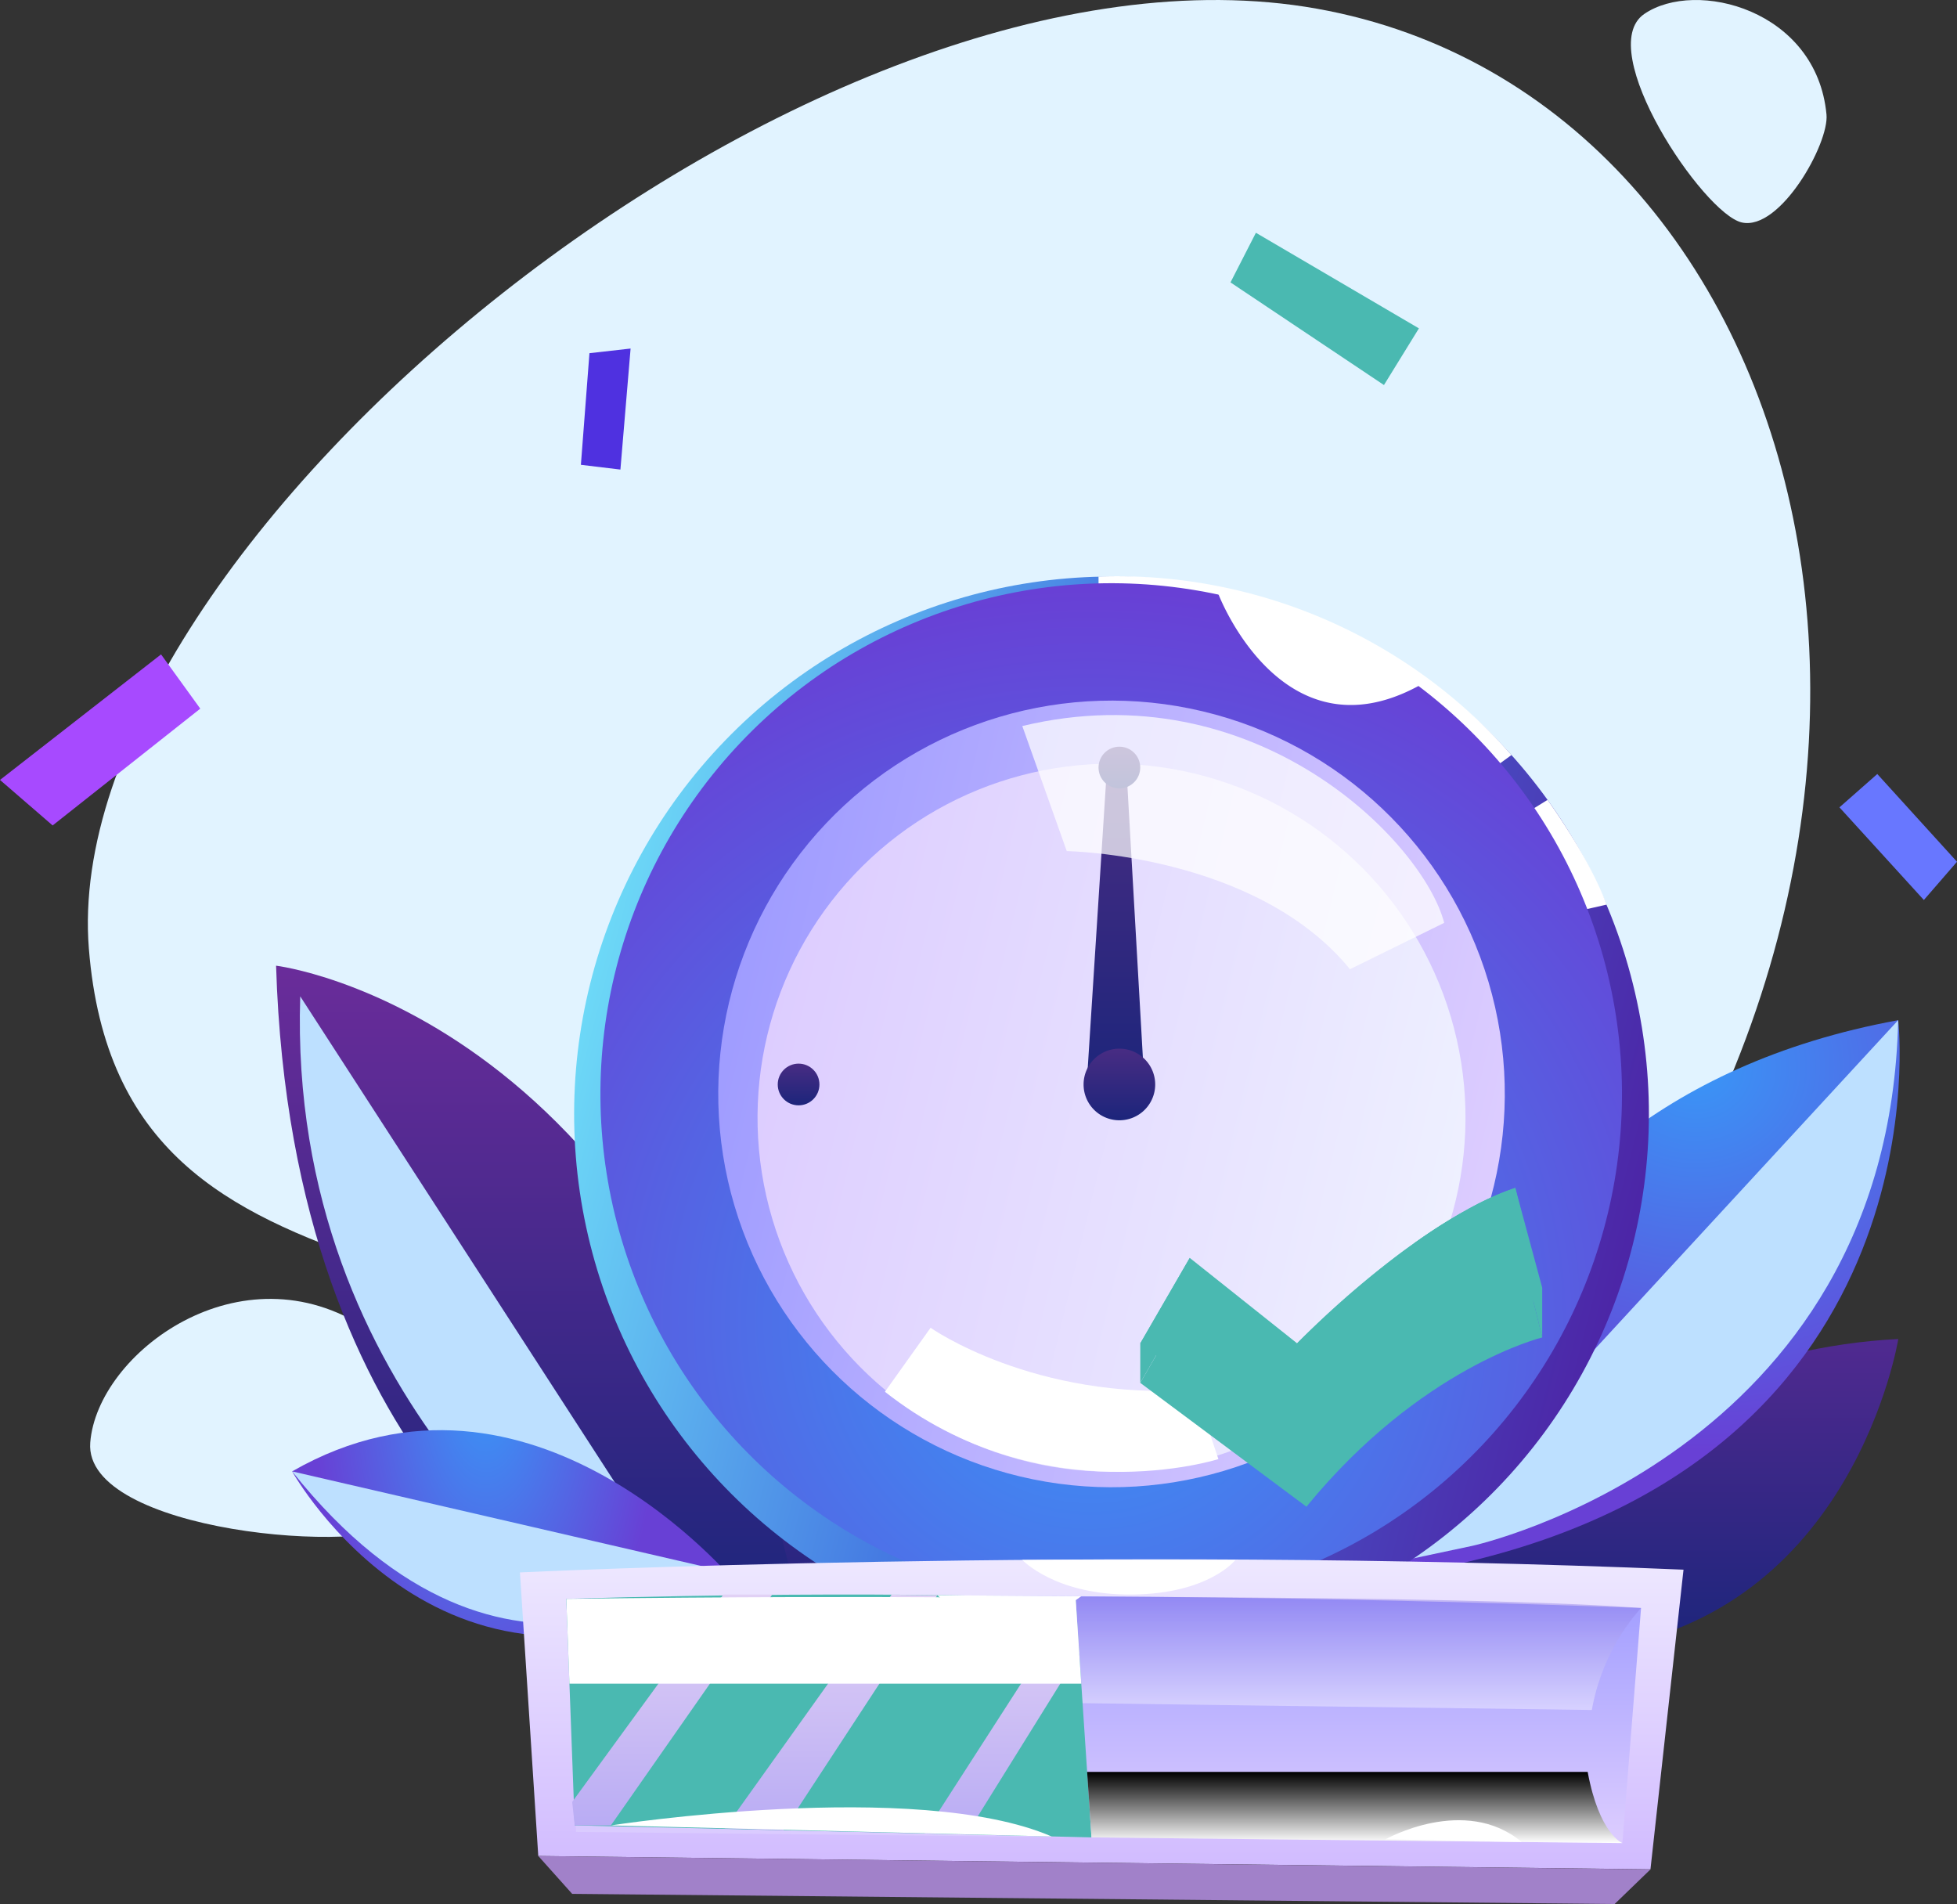 <svg xmlns="http://www.w3.org/2000/svg" xmlns:xlink="http://www.w3.org/1999/xlink" width="213.585" height="207.777" viewBox="0 0 213.585 207.777">
  <rect x="0" y="0" width="213.585" height="207.777" fill="#333333" stroke="none"/>
  <defs>
    <linearGradient id="linear-gradient" x1="0.5" y1="1" x2="0.5" gradientUnits="objectBoundingBox">
      <stop offset="0" stop-color="#1c257b"/>
      <stop offset="1" stop-color="#482c83"/>
    </linearGradient>
    <linearGradient id="linear-gradient-2" x1="0.5" y1="1" x2="0.5" gradientUnits="objectBoundingBox">
      <stop offset="0" stop-color="#1c257b"/>
      <stop offset="1" stop-color="#6a2c9a"/>
    </linearGradient>
    <radialGradient id="radial-gradient" cx="0.537" cy="0.088" r="0.702" gradientTransform="translate(-0.043) scale(1.086 1)" gradientUnits="objectBoundingBox">
      <stop offset="0" stop-color="#3996f7"/>
      <stop offset="1" stop-color="#6840d5"/>
    </radialGradient>
    <radialGradient id="radial-gradient-2" cx="0.362" cy="0.122" r="0.841" gradientTransform="translate(0.268) scale(0.464 1)" xlink:href="#radial-gradient"/>
    <linearGradient id="linear-gradient-4" x1="0.5" y1="1" x2="0.5" gradientUnits="objectBoundingBox">
      <stop offset="0" stop-color="#4c25a6"/>
      <stop offset="0.601" stop-color="#457ae2"/>
      <stop offset="1" stop-color="#6dd9f7"/>
    </linearGradient>
    <radialGradient id="radial-gradient-3" cx="0.909" cy="0.44" r="0.713" gradientTransform="matrix(0.233, 0.972, -0.972, 0.233, 0.497, -0.454)" xlink:href="#radial-gradient"/>
    <linearGradient id="linear-gradient-5" x1="0.5" y1="1" x2="0.5" gradientUnits="objectBoundingBox">
      <stop offset="0" stop-color="#ddcdff"/>
      <stop offset="1" stop-color="#9f9cff"/>
    </linearGradient>
    <linearGradient id="linear-gradient-6" x1="0.5" y1="1" x2="0.5" gradientUnits="objectBoundingBox">
      <stop offset="0" stop-color="#eef0ff"/>
      <stop offset="1" stop-color="#ddcdff"/>
    </linearGradient>
    <linearGradient id="linear-gradient-7" x1="0.5" y1="1" x2="0.5" y2="0" xlink:href="#linear-gradient"/>
    <linearGradient id="linear-gradient-9" x1="0.5" y1="1" x2="0.5" y2="0" xlink:href="#linear-gradient"/>
    <linearGradient id="linear-gradient-13" x1="0.5" y1="1" x2="0.5" gradientUnits="objectBoundingBox">
      <stop offset="0" stop-color="#d1bbff"/>
      <stop offset="1" stop-color="#efeaff"/>
    </linearGradient>
    <linearGradient id="linear-gradient-15" x1="0.5" y1="1" x2="0.5" gradientUnits="objectBoundingBox">
      <stop offset="0" stop-color="#fff"/>
      <stop offset="1" stop-color="#7460e0"/>
    </linearGradient>
    <linearGradient id="linear-gradient-16" x1="0.5" y1="1" x2="0.5" gradientUnits="objectBoundingBox">
      <stop offset="0" stop-color="#b9acf4"/>
      <stop offset="1" stop-color="#e1d1f5"/>
    </linearGradient>
    <linearGradient id="linear-gradient-19" x1="0.5" y1="1" x2="0.5" gradientUnits="objectBoundingBox">
      <stop offset="0" stop-color="#fff"/>
      <stop offset="1"/>
    </linearGradient>
  </defs>
  <g id="success" transform="translate(-32.291 -52.787)">
    <path id="Path_100" data-name="Path 100" d="M193.882,207.556c-30.128,34.032-55.688,36.133-75.307,10.65-27.059-35.148-76.736-17.784-80.263-61.9S117.48,43.952,172.331,53.734,249.636,144.575,193.882,207.556Z" transform="translate(3.677 0)" fill="#e1f3ff"/>
    <path id="Path_101" data-name="Path 101" d="M68.631,143.465C54.8,134.322,39.118,146.1,38.368,155.857s30.3,12.451,35.125,8.6S72.446,145.987,68.631,143.465Z" transform="translate(3.772 54.357)" fill="#e1f3ff"/>
    <path id="Path_102" data-name="Path 102" d="M117.858,68.447l17.791,10.432-3.815,6.185-16.749-11.2Z" transform="translate(51.501 9.741)" fill="#4ab9b1"/>
    <path id="Path_103" data-name="Path 103" d="M32.291,110.514l17.577-13.7,4.281,5.921L38.036,115.48Z" transform="translate(0 27.384)" fill="#a74aff"/>
    <path id="Path_104" data-name="Path 104" d="M76.8,76.236,75.689,89.443l-4.313-.519.934-12.181Z" transform="translate(24.313 14.586)" fill="#4f31e0"/>
    <path id="Path_105" data-name="Path 105" d="M156.058,108.5l9.213,10.11,3.617-4.173-8.7-9.575Z" transform="translate(76.988 32.39)" fill="#6877ff"/>
    <path id="Path_106" data-name="Path 106" d="M110.227,151.526a2.275,2.275,0,1,1-2.274-2.276A2.275,2.275,0,0,1,110.227,151.526Z" transform="translate(45.649 60.004)" fill="url(#linear-gradient)"/>
    <g id="Group_30" data-name="Group 30" transform="translate(62.422 158.168)">
      <path id="Path_107" data-name="Path 107" d="M90.7,179.487s-15.92-20.679-10.864-46.9c0,0,39.255,20.323,40.9,45.044l27.184.67s31.049-27.518,62.593-29.03c0,0-4.853,30.219-33.116,33.9Z" transform="translate(-33.467 -108.531)" fill="url(#linear-gradient-2)"/>
      <path id="Path_108" data-name="Path 108" d="M126.427,180.484s1.792-49.419,54.478-59.063c0,0,5.458,47.312-48.084,59.36Z" transform="translate(-3.866 -115.475)" fill="url(#radial-gradient)"/>
      <path id="Path_109" data-name="Path 109" d="M84.742,188.637s-32.188-15.312-33.875-70.882c0,0,43.354,5.192,57.229,70.956Z" transform="translate(-50.867 -117.755)" fill="url(#linear-gradient-2)"/>
      <path id="Path_110" data-name="Path 110" d="M180.9,121.421l-54.478,59.063,8.008-1.7S179.842,168.837,180.9,121.421Z" transform="translate(-3.866 -115.475)" fill="#bde0ff" style="mix-blend-mode: soft-light;isolation: isolate"/>
      <path id="Path_111" data-name="Path 111" d="M52.509,119.818l43.729,67.558L85.19,186.163S51.065,164.134,52.509,119.818Z" transform="translate(-49.873 -116.472)" fill="#bde0ff" style="mix-blend-mode: soft-light;isolation: isolate"/>
      <path id="Path_112" data-name="Path 112" d="M100.456,165.75s-22.4-27.226-48.509-12.248C51.947,153.5,68.792,183.8,100.456,165.75Z" transform="translate(-50.195 -98.317)" fill="url(#radial-gradient-2)"/>
      <path id="Path_113" data-name="Path 113" d="M51.947,151.777l46.4,10.727S75.475,181.308,51.947,151.777Z" transform="translate(-50.195 -96.592)" fill="#bde0ff" style="mix-blend-mode: soft-light;isolation: isolate"/>
    </g>
    <g id="Group_31" data-name="Group 31" transform="translate(82.464 103.216)">
      <circle id="Ellipse_1" data-name="Ellipse 1" cx="58.649" cy="58.649" r="58.649" transform="translate(0 113.786) rotate(-75.944)" fill="url(#linear-gradient-4)"/>
      <path id="Path_114" data-name="Path 114" d="M106.206,96.249V91.605a57.333,57.333,0,0,1,45.065,19.479l-3.752,2.736S132.193,95.545,106.206,96.249Z" transform="translate(-36.486 -79.118)" fill="#fff" style="mix-blend-mode: soft-light;isolation: isolate"/>
      <path id="Path_115" data-name="Path 115" d="M133.989,109.03l3.937-2.428s4.512,6.17,6.446,11.427l-4.584,1.041A58.48,58.48,0,0,0,133.989,109.03Z" transform="translate(-19.203 -69.741)" fill="#fff" style="mix-blend-mode: soft-light;isolation: isolate"/>
      <circle id="Ellipse_2" data-name="Ellipse 2" cx="55.771" cy="55.771" r="55.771" transform="matrix(0.233, -0.972, 0.972, 0.233, 3.899, 110.176)" fill="url(#radial-gradient-3)"/>
      <circle id="Ellipse_3" data-name="Ellipse 3" cx="42.921" cy="42.921" r="42.921" transform="translate(19.417 100.719) rotate(-76.563)" fill="url(#linear-gradient-5)"/>
      <circle id="Ellipse_4" data-name="Ellipse 4" cx="38.634" cy="38.634" r="38.634" transform="translate(24.591 100.155) rotate(-76.578)" fill="url(#linear-gradient-6)"/>
      <path id="Path_116" data-name="Path 116" d="M105.367,140.043l2.28-35.618h2.116l2.029,35.618Z" transform="translate(-37.007 -71.096)" fill="url(#linear-gradient-7)"/>
      <path id="Path_117" data-name="Path 117" d="M107.49,129.766l-.371-5.362,23.2,1.166v2.044Z" transform="translate(-35.918 -58.667)" fill="url(#linear-gradient-7)"/>
      <path id="Path_118" data-name="Path 118" d="M113.016,127.247a3.908,3.908,0,1,1-3.909-3.909A3.908,3.908,0,0,1,113.016,127.247Z" transform="translate(-37.112 -59.331)" fill="url(#linear-gradient-9)"/>
      <circle id="Ellipse_5" data-name="Ellipse 5" cx="2.275" cy="2.275" r="2.275" transform="translate(34.709 65.641)" fill="url(#linear-gradient-7)"/>
      <circle id="Ellipse_6" data-name="Ellipse 6" cx="2.275" cy="2.275" r="2.275" transform="translate(102.895 65.641)" fill="url(#linear-gradient-7)"/>
      <circle id="Ellipse_7" data-name="Ellipse 7" cx="2.275" cy="2.275" r="2.275" transform="translate(69.72 31.054)" fill="url(#linear-gradient-7)"/>
      <path id="Path_119" data-name="Path 119" d="M101.076,102.091l4.853,13.649s20.628.311,30.91,12.889l10.282-5.059C144.847,114.766,126.557,95.987,101.076,102.091Z" transform="translate(-39.677 -73.292)" fill="#fff" opacity="0.73"/>
      <path id="Path_120" data-name="Path 120" d="M91.833,149.1l4.983-6.983s11.275,7.961,28.887,6.78l2.526,7.551S108.949,162.587,91.833,149.1Z" transform="translate(-45.426 -47.651)" fill="#fff" style="mix-blend-mode: soft-light;isolation: isolate"/>
      <path id="Path_121" data-name="Path 121" d="M114.271,92.756s6.892,18.146,21.885,10A48.7,48.7,0,0,0,114.271,92.756Z" transform="translate(-31.469 -78.354)" fill="#fff"/>
      <g id="Group_48" data-name="Group 48" transform="translate(74.27 79.199)">
        <path id="Path_207" data-name="Path 207" d="M382,127.928l5.4-9.332,11.715,9.323s13.285-13.538,23.816-16.96l2.939,12.013s-13.284,3.229-25.734,18.471Z" transform="translate(-381.995 -110.956)" fill="#4ab9b1"/>
        <path id="Path_208" data-name="Path 208" d="M382,133.888l5.4-9.332,11.715,9.323s13.285-13.538,23.816-16.96l2.939,12.013s-13.284,3.229-25.734,18.471Z" transform="translate(-381.995 -112.611)" fill="#4ab9b1"/>
        <path id="Path_209" data-name="Path 209" d="M438.669,110.958v4.3l2.939,12.013v-5.426Z" transform="translate(-397.737 -110.956)" fill="#4ab9b1"/>
        <path id="Path_210" data-name="Path 210" d="M387.4,121.533v4.3l-5.4,9.332v-4.3Z" transform="translate(-381.995 -113.893)" fill="#4ab9b1"/>
        <path id="Path_211" data-name="Path 211" d="M429.51,110.955v4.306a43.953,43.953,0,0,0-9.383,4.952A103.712,103.712,0,0,0,405.7,132.22v-4.3a101.779,101.779,0,0,1,10.581-9.324,67.689,67.689,0,0,1,7.664-5.07A30.684,30.684,0,0,1,429.51,110.955Z" transform="translate(-388.578 -110.955)" fill="#4ab9b1" style="mix-blend-mode: soft-light;isolation: isolate"/>
        <path id="Path_212" data-name="Path 212" d="M430.107,118.1l-5.07,3.1-1.663-3.2a50.569,50.569,0,0,1,5.477-3.485Z" transform="translate(-393.489 -111.944)" fill="#4ab9b1" style="mix-blend-mode: soft-light;isolation: isolate"/>
      </g>
    </g>
    <g id="Group_32" data-name="Group 32" transform="translate(89.04 222.95)">
      <path id="Path_122" data-name="Path 122" d="M69.274,190.065l-2-30.942s62.779-3.009,126.991-.3l-3.607,32.7Z" transform="translate(-67.277 -157.694)" fill="url(#linear-gradient-13)"/>
      <path id="Path_123" data-name="Path 123" d="M71.465,185.918l-1.072-25.432s57.411-1.239,117.3.993l-2.037,25.656Z" transform="translate(-65.339 -156.171)" fill="url(#linear-gradient-5)"/>
      <path id="Path_124" data-name="Path 124" d="M187.693,161.44a22.877,22.877,0,0,0-5.372,11.132L75.256,171.143l-4.863-10.7S161.218,159.47,187.693,161.44Z" transform="translate(-65.339 -156.132)" opacity="0.4" fill="url(#linear-gradient-15)" style="mix-blend-mode: multiply;isolation: isolate"/>
      <path id="Path_125" data-name="Path 125" d="M70.393,160.535l.921,24.723,56.4,1.307-1.729-26.031S106.638,159.471,70.393,160.535Z" transform="translate(-65.339 -156.221)" fill="#4ab9b1"/>
      <path id="Path_126" data-name="Path 126" d="M70.791,182.692l16.5-22.63h5.33l-17.613,25.2H71.066Z" transform="translate(-65.091 -156.22)" fill="url(#linear-gradient-16)" style="mix-blend-mode: soft-light;isolation: isolate"/>
      <path id="Path_127" data-name="Path 127" d="M81.061,185.562l18.194-25.486,5,.052-16.8,25.65Z" transform="translate(-58.703 -156.212)" fill="url(#linear-gradient-16)" style="mix-blend-mode: soft-light;isolation: isolate"/>
      <path id="Path_128" data-name="Path 128" d="M94.507,185.936l16.477-25.582.393,5.924L99.151,185.936Z" transform="translate(-50.339 -156.039)" fill="url(#linear-gradient-16)" style="mix-blend-mode: soft-light;isolation: isolate"/>
      <path id="Path_129" data-name="Path 129" d="M68.508,177.651l3.7,4.135,113.776,1.108,3.908-3.777Z" transform="translate(-66.511 -145.28)" fill="#a181c9"/>
      <path id="Path_130" data-name="Path 130" d="M70.393,160.431l.345,9.255H126.6l-.615-9.255S106.928,159.98,70.393,160.431Z" transform="translate(-65.339 -156.116)" fill="#fff" style="mix-blend-mode: soft-light;isolation: isolate"/>
      <path id="Path_131" data-name="Path 131" d="M95.362,160.108s6.689,6.8,15.7.112Z" transform="translate(-49.807 -156.192)" fill="#fff"/>
      <path id="Path_132" data-name="Path 132" d="M101.076,157.739s3.609,3.87,12.013,3.779,11.247-3.779,11.247-3.779S104.549,157.7,101.076,157.739Z" transform="translate(-46.253 -157.675)" fill="#fff"/>
      <path id="Path_133" data-name="Path 133" d="M73.391,176.353s33.364-5.163,48.111,1.207Z" transform="translate(-63.474 -147.315)" fill="#fff" style="mix-blend-mode: soft-light;isolation: isolate"/>
      <path id="Path_134" data-name="Path 134" d="M163.856,179.761s-2.524-.968-3.789-7.765H105.438l.475,7.147Z" transform="translate(-43.539 -148.797)" fill="url(#linear-gradient-19)" style="mix-blend-mode: screen;isolation: isolate"/>
      <path id="Path_135" data-name="Path 135" d="M125.514,177.33s8.644-4.878,14.861.29Z" transform="translate(-31.051 -146.776)" fill="#fff"/>
    </g>
    <path id="Path_136" data-name="Path 136" d="M163.374,65.285c-1.079-11.468-14.287-14.819-19.891-10.973s6.465,21.816,10.652,22.752S163.673,68.449,163.374,65.285Z" transform="translate(68.259 0)" fill="#e1f3ff"/>
  </g>
</svg>
